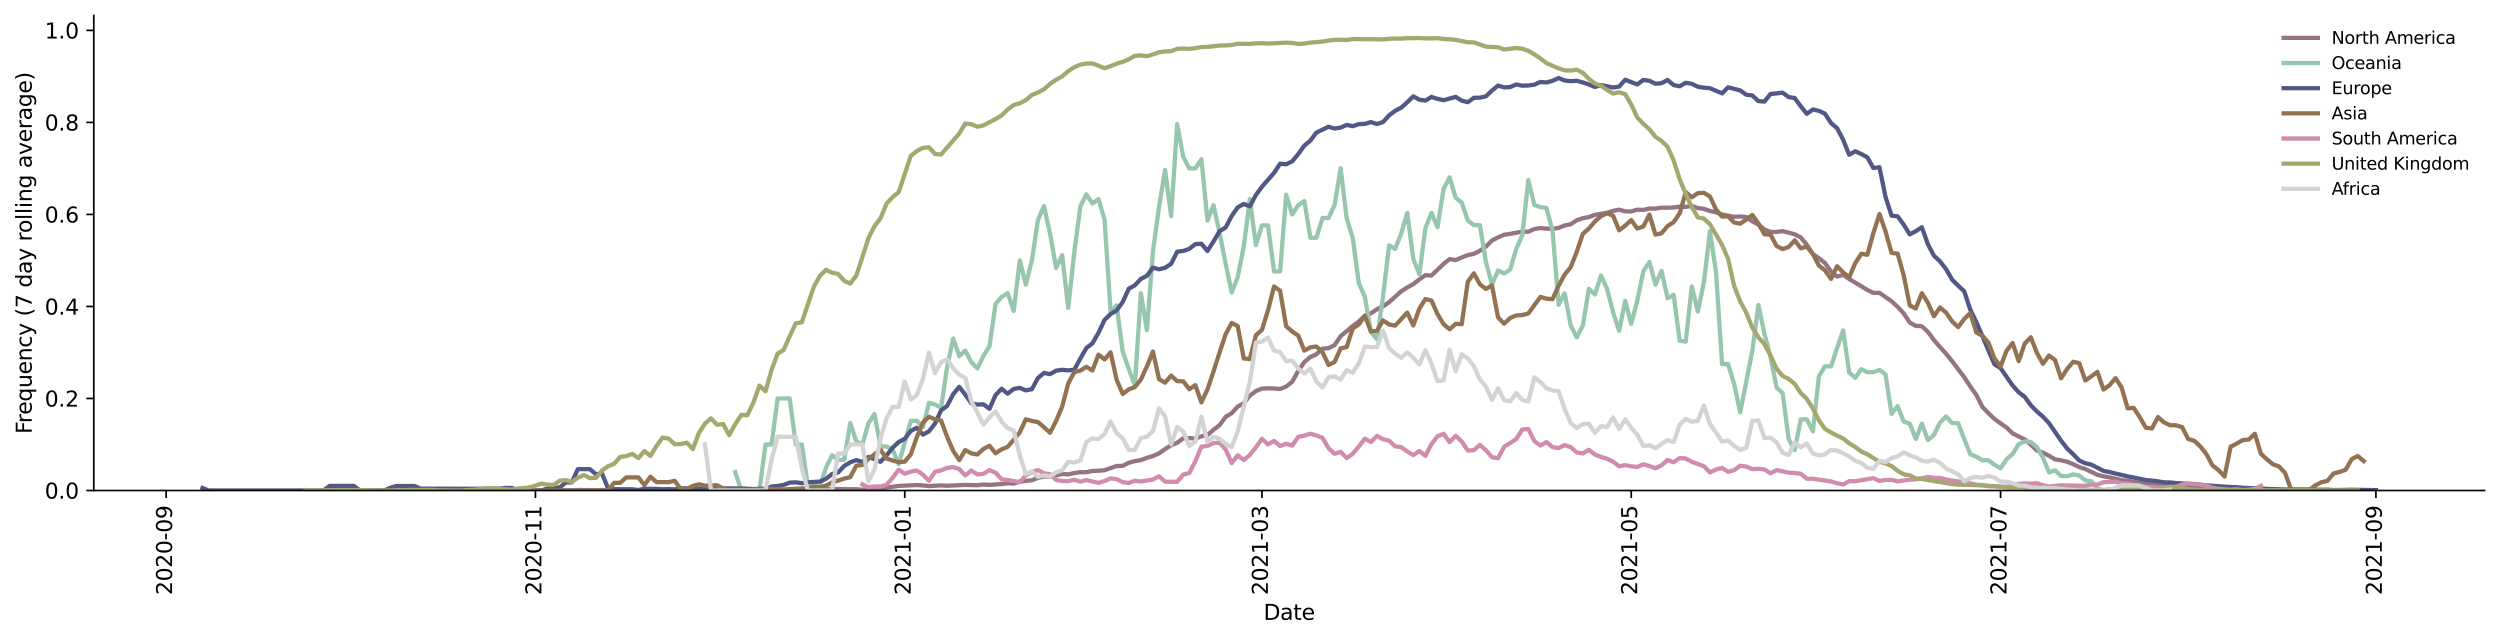 <?xml version="1.0" encoding="utf-8" standalone="no"?>
<!DOCTYPE svg PUBLIC "-//W3C//DTD SVG 1.1//EN"
  "http://www.w3.org/Graphics/SVG/1.1/DTD/svg11.dtd">
<svg height="298.621pt" version="1.1" viewBox="0 0 1166.981 298.621" width="1166.981pt" xmlns="http://www.w3.org/2000/svg" xmlns:xlink="http://www.w3.org/1999/xlink">
 <defs>
  <style type="text/css">*{stroke-linecap:butt;stroke-linejoin:round;}</style>
 </defs>
 <g id="figure_1">
  <g id="patch_1">
   <path d="M 0 298.621 
L 1166.981 298.621 
L 1166.981 0 
L 0 0 
z
" style="fill:#ffffff;"/>
  </g>
  <g id="axes_1">
   <g id="patch_2">
    <path d="M 43.781 228.96 
L 1159.781 228.96 
L 1159.781 7.2 
L 43.781 7.2 
z
" style="fill:#ffffff;"/>
   </g>
   <g id="matplotlib.axis_1">
    <g id="xtick_1">
     <g id="line2d_1">
      <defs>
       <path d="M 0 0 
L 0 3.5 
" id="m746b8a2d07" style="stroke:#000000;stroke-width:0.8;"/>
      </defs>
      <g>
       <use style="stroke:#000000;stroke-width:0.8;" x="77.552" xlink:href="#m746b8a2d07" y="228.96"/>
      </g>
     </g>
     <g id="text_1">
      <!-- 2020-09 -->
      <g transform="translate(80.312 277.743)rotate(-90)scale(0.1 -0.1)">
       <defs>
        <path d="M 1228 531 
L 3431 531 
L 3431 0 
L 469 0 
L 469 531 
Q 828 903 1448 1529 
Q 2069 2156 2228 2338 
Q 2531 2678 2651 2914 
Q 2772 3150 2772 3378 
Q 2772 3750 2511 3984 
Q 2250 4219 1831 4219 
Q 1534 4219 1204 4116 
Q 875 4013 500 3803 
L 500 4441 
Q 881 4594 1212 4672 
Q 1544 4750 1819 4750 
Q 2544 4750 2975 4387 
Q 3406 4025 3406 3419 
Q 3406 3131 3298 2873 
Q 3191 2616 2906 2266 
Q 2828 2175 2409 1742 
Q 1991 1309 1228 531 
z
" id="DejaVuSans-32" transform="scale(0.016)"/>
        <path d="M 2034 4250 
Q 1547 4250 1301 3770 
Q 1056 3291 1056 2328 
Q 1056 1369 1301 889 
Q 1547 409 2034 409 
Q 2525 409 2770 889 
Q 3016 1369 3016 2328 
Q 3016 3291 2770 3770 
Q 2525 4250 2034 4250 
z
M 2034 4750 
Q 2819 4750 3233 4129 
Q 3647 3509 3647 2328 
Q 3647 1150 3233 529 
Q 2819 -91 2034 -91 
Q 1250 -91 836 529 
Q 422 1150 422 2328 
Q 422 3509 836 4129 
Q 1250 4750 2034 4750 
z
" id="DejaVuSans-30" transform="scale(0.016)"/>
        <path d="M 313 2009 
L 1997 2009 
L 1997 1497 
L 313 1497 
L 313 2009 
z
" id="DejaVuSans-2d" transform="scale(0.016)"/>
        <path d="M 703 97 
L 703 672 
Q 941 559 1184 500 
Q 1428 441 1663 441 
Q 2288 441 2617 861 
Q 2947 1281 2994 2138 
Q 2813 1869 2534 1725 
Q 2256 1581 1919 1581 
Q 1219 1581 811 2004 
Q 403 2428 403 3163 
Q 403 3881 828 4315 
Q 1253 4750 1959 4750 
Q 2769 4750 3195 4129 
Q 3622 3509 3622 2328 
Q 3622 1225 3098 567 
Q 2575 -91 1691 -91 
Q 1453 -91 1209 -44 
Q 966 3 703 97 
z
M 1959 2075 
Q 2384 2075 2632 2365 
Q 2881 2656 2881 3163 
Q 2881 3666 2632 3958 
Q 2384 4250 1959 4250 
Q 1534 4250 1286 3958 
Q 1038 3666 1038 3163 
Q 1038 2656 1286 2365 
Q 1534 2075 1959 2075 
z
" id="DejaVuSans-39" transform="scale(0.016)"/>
       </defs>
       <use xlink:href="#DejaVuSans-32"/>
       <use x="63.623" xlink:href="#DejaVuSans-30"/>
       <use x="127.246" xlink:href="#DejaVuSans-32"/>
       <use x="190.869" xlink:href="#DejaVuSans-30"/>
       <use x="254.492" xlink:href="#DejaVuSans-2d"/>
       <use x="290.576" xlink:href="#DejaVuSans-30"/>
       <use x="354.199" xlink:href="#DejaVuSans-39"/>
      </g>
     </g>
    </g>
    <g id="xtick_2">
     <g id="line2d_2">
      <g>
       <use style="stroke:#000000;stroke-width:0.8;" x="249.94" xlink:href="#m746b8a2d07" y="228.96"/>
      </g>
     </g>
     <g id="text_2">
      <!-- 2020-11 -->
      <g transform="translate(252.7 277.743)rotate(-90)scale(0.1 -0.1)">
       <defs>
        <path d="M 794 531 
L 1825 531 
L 1825 4091 
L 703 3866 
L 703 4441 
L 1819 4666 
L 2450 4666 
L 2450 531 
L 3481 531 
L 3481 0 
L 794 0 
L 794 531 
z
" id="DejaVuSans-31" transform="scale(0.016)"/>
       </defs>
       <use xlink:href="#DejaVuSans-32"/>
       <use x="63.623" xlink:href="#DejaVuSans-30"/>
       <use x="127.246" xlink:href="#DejaVuSans-32"/>
       <use x="190.869" xlink:href="#DejaVuSans-30"/>
       <use x="254.492" xlink:href="#DejaVuSans-2d"/>
       <use x="290.576" xlink:href="#DejaVuSans-31"/>
       <use x="354.199" xlink:href="#DejaVuSans-31"/>
      </g>
     </g>
    </g>
    <g id="xtick_3">
     <g id="line2d_3">
      <g>
       <use style="stroke:#000000;stroke-width:0.8;" x="422.328" xlink:href="#m746b8a2d07" y="228.96"/>
      </g>
     </g>
     <g id="text_3">
      <!-- 2021-01 -->
      <g transform="translate(425.088 277.743)rotate(-90)scale(0.1 -0.1)">
       <use xlink:href="#DejaVuSans-32"/>
       <use x="63.623" xlink:href="#DejaVuSans-30"/>
       <use x="127.246" xlink:href="#DejaVuSans-32"/>
       <use x="190.869" xlink:href="#DejaVuSans-31"/>
       <use x="254.492" xlink:href="#DejaVuSans-2d"/>
       <use x="290.576" xlink:href="#DejaVuSans-30"/>
       <use x="354.199" xlink:href="#DejaVuSans-31"/>
      </g>
     </g>
    </g>
    <g id="xtick_4">
     <g id="line2d_4">
      <g>
       <use style="stroke:#000000;stroke-width:0.8;" x="589.064" xlink:href="#m746b8a2d07" y="228.96"/>
      </g>
     </g>
     <g id="text_4">
      <!-- 2021-03 -->
      <g transform="translate(591.823 277.743)rotate(-90)scale(0.1 -0.1)">
       <defs>
        <path d="M 2597 2516 
Q 3050 2419 3304 2112 
Q 3559 1806 3559 1356 
Q 3559 666 3084 287 
Q 2609 -91 1734 -91 
Q 1441 -91 1130 -33 
Q 819 25 488 141 
L 488 750 
Q 750 597 1062 519 
Q 1375 441 1716 441 
Q 2309 441 2620 675 
Q 2931 909 2931 1356 
Q 2931 1769 2642 2001 
Q 2353 2234 1838 2234 
L 1294 2234 
L 1294 2753 
L 1863 2753 
Q 2328 2753 2575 2939 
Q 2822 3125 2822 3475 
Q 2822 3834 2567 4026 
Q 2313 4219 1838 4219 
Q 1578 4219 1281 4162 
Q 984 4106 628 3988 
L 628 4550 
Q 988 4650 1302 4700 
Q 1616 4750 1894 4750 
Q 2613 4750 3031 4423 
Q 3450 4097 3450 3541 
Q 3450 3153 3228 2886 
Q 3006 2619 2597 2516 
z
" id="DejaVuSans-33" transform="scale(0.016)"/>
       </defs>
       <use xlink:href="#DejaVuSans-32"/>
       <use x="63.623" xlink:href="#DejaVuSans-30"/>
       <use x="127.246" xlink:href="#DejaVuSans-32"/>
       <use x="190.869" xlink:href="#DejaVuSans-31"/>
       <use x="254.492" xlink:href="#DejaVuSans-2d"/>
       <use x="290.576" xlink:href="#DejaVuSans-30"/>
       <use x="354.199" xlink:href="#DejaVuSans-33"/>
      </g>
     </g>
    </g>
    <g id="xtick_5">
     <g id="line2d_5">
      <g>
       <use style="stroke:#000000;stroke-width:0.8;" x="761.452" xlink:href="#m746b8a2d07" y="228.96"/>
      </g>
     </g>
     <g id="text_5">
      <!-- 2021-05 -->
      <g transform="translate(764.211 277.743)rotate(-90)scale(0.1 -0.1)">
       <defs>
        <path d="M 691 4666 
L 3169 4666 
L 3169 4134 
L 1269 4134 
L 1269 2991 
Q 1406 3038 1543 3061 
Q 1681 3084 1819 3084 
Q 2600 3084 3056 2656 
Q 3513 2228 3513 1497 
Q 3513 744 3044 326 
Q 2575 -91 1722 -91 
Q 1428 -91 1123 -41 
Q 819 9 494 109 
L 494 744 
Q 775 591 1075 516 
Q 1375 441 1709 441 
Q 2250 441 2565 725 
Q 2881 1009 2881 1497 
Q 2881 1984 2565 2268 
Q 2250 2553 1709 2553 
Q 1456 2553 1204 2497 
Q 953 2441 691 2322 
L 691 4666 
z
" id="DejaVuSans-35" transform="scale(0.016)"/>
       </defs>
       <use xlink:href="#DejaVuSans-32"/>
       <use x="63.623" xlink:href="#DejaVuSans-30"/>
       <use x="127.246" xlink:href="#DejaVuSans-32"/>
       <use x="190.869" xlink:href="#DejaVuSans-31"/>
       <use x="254.492" xlink:href="#DejaVuSans-2d"/>
       <use x="290.576" xlink:href="#DejaVuSans-30"/>
       <use x="354.199" xlink:href="#DejaVuSans-35"/>
      </g>
     </g>
    </g>
    <g id="xtick_6">
     <g id="line2d_6">
      <g>
       <use style="stroke:#000000;stroke-width:0.8;" x="933.84" xlink:href="#m746b8a2d07" y="228.96"/>
      </g>
     </g>
     <g id="text_6">
      <!-- 2021-07 -->
      <g transform="translate(936.599 277.743)rotate(-90)scale(0.1 -0.1)">
       <defs>
        <path d="M 525 4666 
L 3525 4666 
L 3525 4397 
L 1831 0 
L 1172 0 
L 2766 4134 
L 525 4134 
L 525 4666 
z
" id="DejaVuSans-37" transform="scale(0.016)"/>
       </defs>
       <use xlink:href="#DejaVuSans-32"/>
       <use x="63.623" xlink:href="#DejaVuSans-30"/>
       <use x="127.246" xlink:href="#DejaVuSans-32"/>
       <use x="190.869" xlink:href="#DejaVuSans-31"/>
       <use x="254.492" xlink:href="#DejaVuSans-2d"/>
       <use x="290.576" xlink:href="#DejaVuSans-30"/>
       <use x="354.199" xlink:href="#DejaVuSans-37"/>
      </g>
     </g>
    </g>
    <g id="xtick_7">
     <g id="line2d_7">
      <g>
       <use style="stroke:#000000;stroke-width:0.8;" x="1109.054" xlink:href="#m746b8a2d07" y="228.96"/>
      </g>
     </g>
     <g id="text_7">
      <!-- 2021-09 -->
      <g transform="translate(1111.813 277.743)rotate(-90)scale(0.1 -0.1)">
       <use xlink:href="#DejaVuSans-32"/>
       <use x="63.623" xlink:href="#DejaVuSans-30"/>
       <use x="127.246" xlink:href="#DejaVuSans-32"/>
       <use x="190.869" xlink:href="#DejaVuSans-31"/>
       <use x="254.492" xlink:href="#DejaVuSans-2d"/>
       <use x="290.576" xlink:href="#DejaVuSans-30"/>
       <use x="354.199" xlink:href="#DejaVuSans-39"/>
      </g>
     </g>
    </g>
    <g id="text_8">
     <!-- Date -->
     <g transform="translate(589.83 289.341)scale(0.1 -0.1)">
      <defs>
       <path d="M 1259 4147 
L 1259 519 
L 2022 519 
Q 2988 519 3436 956 
Q 3884 1394 3884 2338 
Q 3884 3275 3436 3711 
Q 2988 4147 2022 4147 
L 1259 4147 
z
M 628 4666 
L 1925 4666 
Q 3281 4666 3915 4102 
Q 4550 3538 4550 2338 
Q 4550 1131 3912 565 
Q 3275 0 1925 0 
L 628 0 
L 628 4666 
z
" id="DejaVuSans-44" transform="scale(0.016)"/>
       <path d="M 2194 1759 
Q 1497 1759 1228 1600 
Q 959 1441 959 1056 
Q 959 750 1161 570 
Q 1363 391 1709 391 
Q 2188 391 2477 730 
Q 2766 1069 2766 1631 
L 2766 1759 
L 2194 1759 
z
M 3341 1997 
L 3341 0 
L 2766 0 
L 2766 531 
Q 2569 213 2275 61 
Q 1981 -91 1556 -91 
Q 1019 -91 701 211 
Q 384 513 384 1019 
Q 384 1609 779 1909 
Q 1175 2209 1959 2209 
L 2766 2209 
L 2766 2266 
Q 2766 2663 2505 2880 
Q 2244 3097 1772 3097 
Q 1472 3097 1187 3025 
Q 903 2953 641 2809 
L 641 3341 
Q 956 3463 1253 3523 
Q 1550 3584 1831 3584 
Q 2591 3584 2966 3190 
Q 3341 2797 3341 1997 
z
" id="DejaVuSans-61" transform="scale(0.016)"/>
       <path d="M 1172 4494 
L 1172 3500 
L 2356 3500 
L 2356 3053 
L 1172 3053 
L 1172 1153 
Q 1172 725 1289 603 
Q 1406 481 1766 481 
L 2356 481 
L 2356 0 
L 1766 0 
Q 1100 0 847 248 
Q 594 497 594 1153 
L 594 3053 
L 172 3053 
L 172 3500 
L 594 3500 
L 594 4494 
L 1172 4494 
z
" id="DejaVuSans-74" transform="scale(0.016)"/>
       <path d="M 3597 1894 
L 3597 1613 
L 953 1613 
Q 991 1019 1311 708 
Q 1631 397 2203 397 
Q 2534 397 2845 478 
Q 3156 559 3463 722 
L 3463 178 
Q 3153 47 2828 -22 
Q 2503 -91 2169 -91 
Q 1331 -91 842 396 
Q 353 884 353 1716 
Q 353 2575 817 3079 
Q 1281 3584 2069 3584 
Q 2775 3584 3186 3129 
Q 3597 2675 3597 1894 
z
M 3022 2063 
Q 3016 2534 2758 2815 
Q 2500 3097 2075 3097 
Q 1594 3097 1305 2825 
Q 1016 2553 972 2059 
L 3022 2063 
z
" id="DejaVuSans-65" transform="scale(0.016)"/>
      </defs>
      <use xlink:href="#DejaVuSans-44"/>
      <use x="77.002" xlink:href="#DejaVuSans-61"/>
      <use x="138.281" xlink:href="#DejaVuSans-74"/>
      <use x="177.49" xlink:href="#DejaVuSans-65"/>
     </g>
    </g>
   </g>
   <g id="matplotlib.axis_2">
    <g id="ytick_1">
     <g id="line2d_8">
      <defs>
       <path d="M 0 0 
L -3.5 0 
" id="m951ebc8b94" style="stroke:#000000;stroke-width:0.8;"/>
      </defs>
      <g>
       <use style="stroke:#000000;stroke-width:0.8;" x="43.781" xlink:href="#m951ebc8b94" y="228.96"/>
      </g>
     </g>
     <g id="text_9">
      <!-- 0.0 -->
      <g transform="translate(20.878 232.759)scale(0.1 -0.1)">
       <defs>
        <path d="M 684 794 
L 1344 794 
L 1344 0 
L 684 0 
L 684 794 
z
" id="DejaVuSans-2e" transform="scale(0.016)"/>
       </defs>
       <use xlink:href="#DejaVuSans-30"/>
       <use x="63.623" xlink:href="#DejaVuSans-2e"/>
       <use x="95.41" xlink:href="#DejaVuSans-30"/>
      </g>
     </g>
    </g>
    <g id="ytick_2">
     <g id="line2d_9">
      <g>
       <use style="stroke:#000000;stroke-width:0.8;" x="43.781" xlink:href="#m951ebc8b94" y="186.004"/>
      </g>
     </g>
     <g id="text_10">
      <!-- 0.2 -->
      <g transform="translate(20.878 189.803)scale(0.1 -0.1)">
       <use xlink:href="#DejaVuSans-30"/>
       <use x="63.623" xlink:href="#DejaVuSans-2e"/>
       <use x="95.41" xlink:href="#DejaVuSans-32"/>
      </g>
     </g>
    </g>
    <g id="ytick_3">
     <g id="line2d_10">
      <g>
       <use style="stroke:#000000;stroke-width:0.8;" x="43.781" xlink:href="#m951ebc8b94" y="143.048"/>
      </g>
     </g>
     <g id="text_11">
      <!-- 0.4 -->
      <g transform="translate(20.878 146.847)scale(0.1 -0.1)">
       <defs>
        <path d="M 2419 4116 
L 825 1625 
L 2419 1625 
L 2419 4116 
z
M 2253 4666 
L 3047 4666 
L 3047 1625 
L 3713 1625 
L 3713 1100 
L 3047 1100 
L 3047 0 
L 2419 0 
L 2419 1100 
L 313 1100 
L 313 1709 
L 2253 4666 
z
" id="DejaVuSans-34" transform="scale(0.016)"/>
       </defs>
       <use xlink:href="#DejaVuSans-30"/>
       <use x="63.623" xlink:href="#DejaVuSans-2e"/>
       <use x="95.41" xlink:href="#DejaVuSans-34"/>
      </g>
     </g>
    </g>
    <g id="ytick_4">
     <g id="line2d_11">
      <g>
       <use style="stroke:#000000;stroke-width:0.8;" x="43.781" xlink:href="#m951ebc8b94" y="100.092"/>
      </g>
     </g>
     <g id="text_12">
      <!-- 0.6 -->
      <g transform="translate(20.878 103.891)scale(0.1 -0.1)">
       <defs>
        <path d="M 2113 2584 
Q 1688 2584 1439 2293 
Q 1191 2003 1191 1497 
Q 1191 994 1439 701 
Q 1688 409 2113 409 
Q 2538 409 2786 701 
Q 3034 994 3034 1497 
Q 3034 2003 2786 2293 
Q 2538 2584 2113 2584 
z
M 3366 4563 
L 3366 3988 
Q 3128 4100 2886 4159 
Q 2644 4219 2406 4219 
Q 1781 4219 1451 3797 
Q 1122 3375 1075 2522 
Q 1259 2794 1537 2939 
Q 1816 3084 2150 3084 
Q 2853 3084 3261 2657 
Q 3669 2231 3669 1497 
Q 3669 778 3244 343 
Q 2819 -91 2113 -91 
Q 1303 -91 875 529 
Q 447 1150 447 2328 
Q 447 3434 972 4092 
Q 1497 4750 2381 4750 
Q 2619 4750 2861 4703 
Q 3103 4656 3366 4563 
z
" id="DejaVuSans-36" transform="scale(0.016)"/>
       </defs>
       <use xlink:href="#DejaVuSans-30"/>
       <use x="63.623" xlink:href="#DejaVuSans-2e"/>
       <use x="95.41" xlink:href="#DejaVuSans-36"/>
      </g>
     </g>
    </g>
    <g id="ytick_5">
     <g id="line2d_12">
      <g>
       <use style="stroke:#000000;stroke-width:0.8;" x="43.781" xlink:href="#m951ebc8b94" y="57.136"/>
      </g>
     </g>
     <g id="text_13">
      <!-- 0.8 -->
      <g transform="translate(20.878 60.935)scale(0.1 -0.1)">
       <defs>
        <path d="M 2034 2216 
Q 1584 2216 1326 1975 
Q 1069 1734 1069 1313 
Q 1069 891 1326 650 
Q 1584 409 2034 409 
Q 2484 409 2743 651 
Q 3003 894 3003 1313 
Q 3003 1734 2745 1975 
Q 2488 2216 2034 2216 
z
M 1403 2484 
Q 997 2584 770 2862 
Q 544 3141 544 3541 
Q 544 4100 942 4425 
Q 1341 4750 2034 4750 
Q 2731 4750 3128 4425 
Q 3525 4100 3525 3541 
Q 3525 3141 3298 2862 
Q 3072 2584 2669 2484 
Q 3125 2378 3379 2068 
Q 3634 1759 3634 1313 
Q 3634 634 3220 271 
Q 2806 -91 2034 -91 
Q 1263 -91 848 271 
Q 434 634 434 1313 
Q 434 1759 690 2068 
Q 947 2378 1403 2484 
z
M 1172 3481 
Q 1172 3119 1398 2916 
Q 1625 2713 2034 2713 
Q 2441 2713 2670 2916 
Q 2900 3119 2900 3481 
Q 2900 3844 2670 4047 
Q 2441 4250 2034 4250 
Q 1625 4250 1398 4047 
Q 1172 3844 1172 3481 
z
" id="DejaVuSans-38" transform="scale(0.016)"/>
       </defs>
       <use xlink:href="#DejaVuSans-30"/>
       <use x="63.623" xlink:href="#DejaVuSans-2e"/>
       <use x="95.41" xlink:href="#DejaVuSans-38"/>
      </g>
     </g>
    </g>
    <g id="ytick_6">
     <g id="line2d_13">
      <g>
       <use style="stroke:#000000;stroke-width:0.8;" x="43.781" xlink:href="#m951ebc8b94" y="14.18"/>
      </g>
     </g>
     <g id="text_14">
      <!-- 1.0 -->
      <g transform="translate(20.878 17.979)scale(0.1 -0.1)">
       <use xlink:href="#DejaVuSans-31"/>
       <use x="63.623" xlink:href="#DejaVuSans-2e"/>
       <use x="95.41" xlink:href="#DejaVuSans-30"/>
      </g>
     </g>
    </g>
    <g id="text_15">
     <!-- Frequency (7 day rolling average) -->
     <g transform="translate(14.798 202.529)rotate(-90)scale(0.1 -0.1)">
      <defs>
       <path d="M 628 4666 
L 3309 4666 
L 3309 4134 
L 1259 4134 
L 1259 2759 
L 3109 2759 
L 3109 2228 
L 1259 2228 
L 1259 0 
L 628 0 
L 628 4666 
z
" id="DejaVuSans-46" transform="scale(0.016)"/>
       <path d="M 2631 2963 
Q 2534 3019 2420 3045 
Q 2306 3072 2169 3072 
Q 1681 3072 1420 2755 
Q 1159 2438 1159 1844 
L 1159 0 
L 581 0 
L 581 3500 
L 1159 3500 
L 1159 2956 
Q 1341 3275 1631 3429 
Q 1922 3584 2338 3584 
Q 2397 3584 2469 3576 
Q 2541 3569 2628 3553 
L 2631 2963 
z
" id="DejaVuSans-72" transform="scale(0.016)"/>
       <path d="M 947 1747 
Q 947 1113 1208 752 
Q 1469 391 1925 391 
Q 2381 391 2643 752 
Q 2906 1113 2906 1747 
Q 2906 2381 2643 2742 
Q 2381 3103 1925 3103 
Q 1469 3103 1208 2742 
Q 947 2381 947 1747 
z
M 2906 525 
Q 2725 213 2448 61 
Q 2172 -91 1784 -91 
Q 1150 -91 751 415 
Q 353 922 353 1747 
Q 353 2572 751 3078 
Q 1150 3584 1784 3584 
Q 2172 3584 2448 3432 
Q 2725 3281 2906 2969 
L 2906 3500 
L 3481 3500 
L 3481 -1331 
L 2906 -1331 
L 2906 525 
z
" id="DejaVuSans-71" transform="scale(0.016)"/>
       <path d="M 544 1381 
L 544 3500 
L 1119 3500 
L 1119 1403 
Q 1119 906 1312 657 
Q 1506 409 1894 409 
Q 2359 409 2629 706 
Q 2900 1003 2900 1516 
L 2900 3500 
L 3475 3500 
L 3475 0 
L 2900 0 
L 2900 538 
Q 2691 219 2414 64 
Q 2138 -91 1772 -91 
Q 1169 -91 856 284 
Q 544 659 544 1381 
z
M 1991 3584 
L 1991 3584 
z
" id="DejaVuSans-75" transform="scale(0.016)"/>
       <path d="M 3513 2113 
L 3513 0 
L 2938 0 
L 2938 2094 
Q 2938 2591 2744 2837 
Q 2550 3084 2163 3084 
Q 1697 3084 1428 2787 
Q 1159 2491 1159 1978 
L 1159 0 
L 581 0 
L 581 3500 
L 1159 3500 
L 1159 2956 
Q 1366 3272 1645 3428 
Q 1925 3584 2291 3584 
Q 2894 3584 3203 3211 
Q 3513 2838 3513 2113 
z
" id="DejaVuSans-6e" transform="scale(0.016)"/>
       <path d="M 3122 3366 
L 3122 2828 
Q 2878 2963 2633 3030 
Q 2388 3097 2138 3097 
Q 1578 3097 1268 2742 
Q 959 2388 959 1747 
Q 959 1106 1268 751 
Q 1578 397 2138 397 
Q 2388 397 2633 464 
Q 2878 531 3122 666 
L 3122 134 
Q 2881 22 2623 -34 
Q 2366 -91 2075 -91 
Q 1284 -91 818 406 
Q 353 903 353 1747 
Q 353 2603 823 3093 
Q 1294 3584 2113 3584 
Q 2378 3584 2631 3529 
Q 2884 3475 3122 3366 
z
" id="DejaVuSans-63" transform="scale(0.016)"/>
       <path d="M 2059 -325 
Q 1816 -950 1584 -1140 
Q 1353 -1331 966 -1331 
L 506 -1331 
L 506 -850 
L 844 -850 
Q 1081 -850 1212 -737 
Q 1344 -625 1503 -206 
L 1606 56 
L 191 3500 
L 800 3500 
L 1894 763 
L 2988 3500 
L 3597 3500 
L 2059 -325 
z
" id="DejaVuSans-79" transform="scale(0.016)"/>
       <path id="DejaVuSans-20" transform="scale(0.016)"/>
       <path d="M 1984 4856 
Q 1566 4138 1362 3434 
Q 1159 2731 1159 2009 
Q 1159 1288 1364 580 
Q 1569 -128 1984 -844 
L 1484 -844 
Q 1016 -109 783 600 
Q 550 1309 550 2009 
Q 550 2706 781 3412 
Q 1013 4119 1484 4856 
L 1984 4856 
z
" id="DejaVuSans-28" transform="scale(0.016)"/>
       <path d="M 2906 2969 
L 2906 4863 
L 3481 4863 
L 3481 0 
L 2906 0 
L 2906 525 
Q 2725 213 2448 61 
Q 2172 -91 1784 -91 
Q 1150 -91 751 415 
Q 353 922 353 1747 
Q 353 2572 751 3078 
Q 1150 3584 1784 3584 
Q 2172 3584 2448 3432 
Q 2725 3281 2906 2969 
z
M 947 1747 
Q 947 1113 1208 752 
Q 1469 391 1925 391 
Q 2381 391 2643 752 
Q 2906 1113 2906 1747 
Q 2906 2381 2643 2742 
Q 2381 3103 1925 3103 
Q 1469 3103 1208 2742 
Q 947 2381 947 1747 
z
" id="DejaVuSans-64" transform="scale(0.016)"/>
       <path d="M 1959 3097 
Q 1497 3097 1228 2736 
Q 959 2375 959 1747 
Q 959 1119 1226 758 
Q 1494 397 1959 397 
Q 2419 397 2687 759 
Q 2956 1122 2956 1747 
Q 2956 2369 2687 2733 
Q 2419 3097 1959 3097 
z
M 1959 3584 
Q 2709 3584 3137 3096 
Q 3566 2609 3566 1747 
Q 3566 888 3137 398 
Q 2709 -91 1959 -91 
Q 1206 -91 779 398 
Q 353 888 353 1747 
Q 353 2609 779 3096 
Q 1206 3584 1959 3584 
z
" id="DejaVuSans-6f" transform="scale(0.016)"/>
       <path d="M 603 4863 
L 1178 4863 
L 1178 0 
L 603 0 
L 603 4863 
z
" id="DejaVuSans-6c" transform="scale(0.016)"/>
       <path d="M 603 3500 
L 1178 3500 
L 1178 0 
L 603 0 
L 603 3500 
z
M 603 4863 
L 1178 4863 
L 1178 4134 
L 603 4134 
L 603 4863 
z
" id="DejaVuSans-69" transform="scale(0.016)"/>
       <path d="M 2906 1791 
Q 2906 2416 2648 2759 
Q 2391 3103 1925 3103 
Q 1463 3103 1205 2759 
Q 947 2416 947 1791 
Q 947 1169 1205 825 
Q 1463 481 1925 481 
Q 2391 481 2648 825 
Q 2906 1169 2906 1791 
z
M 3481 434 
Q 3481 -459 3084 -895 
Q 2688 -1331 1869 -1331 
Q 1566 -1331 1297 -1286 
Q 1028 -1241 775 -1147 
L 775 -588 
Q 1028 -725 1275 -790 
Q 1522 -856 1778 -856 
Q 2344 -856 2625 -561 
Q 2906 -266 2906 331 
L 2906 616 
Q 2728 306 2450 153 
Q 2172 0 1784 0 
Q 1141 0 747 490 
Q 353 981 353 1791 
Q 353 2603 747 3093 
Q 1141 3584 1784 3584 
Q 2172 3584 2450 3431 
Q 2728 3278 2906 2969 
L 2906 3500 
L 3481 3500 
L 3481 434 
z
" id="DejaVuSans-67" transform="scale(0.016)"/>
       <path d="M 191 3500 
L 800 3500 
L 1894 563 
L 2988 3500 
L 3597 3500 
L 2284 0 
L 1503 0 
L 191 3500 
z
" id="DejaVuSans-76" transform="scale(0.016)"/>
       <path d="M 513 4856 
L 1013 4856 
Q 1481 4119 1714 3412 
Q 1947 2706 1947 2009 
Q 1947 1309 1714 600 
Q 1481 -109 1013 -844 
L 513 -844 
Q 928 -128 1133 580 
Q 1338 1288 1338 2009 
Q 1338 2731 1133 3434 
Q 928 4138 513 4856 
z
" id="DejaVuSans-29" transform="scale(0.016)"/>
      </defs>
      <use xlink:href="#DejaVuSans-46"/>
      <use x="50.27" xlink:href="#DejaVuSans-72"/>
      <use x="89.133" xlink:href="#DejaVuSans-65"/>
      <use x="150.656" xlink:href="#DejaVuSans-71"/>
      <use x="214.133" xlink:href="#DejaVuSans-75"/>
      <use x="277.512" xlink:href="#DejaVuSans-65"/>
      <use x="339.035" xlink:href="#DejaVuSans-6e"/>
      <use x="402.414" xlink:href="#DejaVuSans-63"/>
      <use x="457.395" xlink:href="#DejaVuSans-79"/>
      <use x="516.574" xlink:href="#DejaVuSans-20"/>
      <use x="548.361" xlink:href="#DejaVuSans-28"/>
      <use x="587.375" xlink:href="#DejaVuSans-37"/>
      <use x="650.998" xlink:href="#DejaVuSans-20"/>
      <use x="682.785" xlink:href="#DejaVuSans-64"/>
      <use x="746.262" xlink:href="#DejaVuSans-61"/>
      <use x="807.541" xlink:href="#DejaVuSans-79"/>
      <use x="866.721" xlink:href="#DejaVuSans-20"/>
      <use x="898.508" xlink:href="#DejaVuSans-72"/>
      <use x="937.371" xlink:href="#DejaVuSans-6f"/>
      <use x="998.553" xlink:href="#DejaVuSans-6c"/>
      <use x="1026.336" xlink:href="#DejaVuSans-6c"/>
      <use x="1054.119" xlink:href="#DejaVuSans-69"/>
      <use x="1081.902" xlink:href="#DejaVuSans-6e"/>
      <use x="1145.281" xlink:href="#DejaVuSans-67"/>
      <use x="1208.758" xlink:href="#DejaVuSans-20"/>
      <use x="1240.545" xlink:href="#DejaVuSans-61"/>
      <use x="1301.824" xlink:href="#DejaVuSans-76"/>
      <use x="1361.004" xlink:href="#DejaVuSans-65"/>
      <use x="1422.527" xlink:href="#DejaVuSans-72"/>
      <use x="1463.641" xlink:href="#DejaVuSans-61"/>
      <use x="1524.92" xlink:href="#DejaVuSans-67"/>
      <use x="1588.396" xlink:href="#DejaVuSans-65"/>
      <use x="1649.92" xlink:href="#DejaVuSans-29"/>
     </g>
    </g>
   </g>
   <g id="line2d_14">
    <path clip-path="url(#p40cba7819e)" d="M 156.681 227.859 
L 159.507 228.96 
L 266.896 228.896 
L 269.723 228.732 
L 297.983 228.96 
L 317.765 228.696 
L 323.417 228.804 
L 331.895 228.96 
L 343.199 228.927 
L 365.808 228.931 
L 371.46 228.736 
L 391.242 228.24 
L 394.068 228.367 
L 399.72 228.354 
L 402.546 228.586 
L 405.372 228.207 
L 413.85 227.631 
L 419.502 226.814 
L 427.98 226.419 
L 430.806 226.582 
L 433.632 226.911 
L 439.284 226.587 
L 442.11 226.74 
L 450.589 226.351 
L 456.241 226.498 
L 459.067 226.169 
L 461.893 226.328 
L 467.545 225.958 
L 470.371 225.564 
L 473.197 225.737 
L 476.023 224.804 
L 481.675 224.18 
L 484.501 223.068 
L 487.327 222.413 
L 490.153 222.421 
L 492.979 221.942 
L 495.805 221.214 
L 498.631 221.447 
L 501.457 220.818 
L 504.283 220.406 
L 507.109 220.418 
L 509.935 219.836 
L 512.761 219.735 
L 515.587 219.505 
L 521.239 217.534 
L 524.065 217.461 
L 526.891 216.014 
L 529.717 215.254 
L 532.543 214.768 
L 535.37 213.702 
L 538.196 212.861 
L 541.022 211.617 
L 543.848 209.65 
L 546.674 207.819 
L 549.5 206.695 
L 552.326 204.585 
L 555.152 204.502 
L 557.978 204.721 
L 560.804 203.681 
L 563.63 203.097 
L 566.456 200.613 
L 569.282 198.46 
L 572.108 194.612 
L 574.934 192.861 
L 577.76 189.784 
L 580.586 188.232 
L 583.412 184.679 
L 586.238 182.528 
L 589.064 181.402 
L 591.89 181.265 
L 594.716 181.319 
L 597.542 181.582 
L 600.368 180.45 
L 603.194 178.18 
L 606.02 173.101 
L 608.846 169.045 
L 611.672 166.634 
L 614.498 165.365 
L 617.324 162.758 
L 620.15 162.534 
L 622.976 161.092 
L 625.803 156.887 
L 628.629 154.596 
L 631.455 152.13 
L 634.281 150.061 
L 637.107 147.405 
L 639.933 146.269 
L 642.759 144.359 
L 645.585 143.033 
L 648.411 141.058 
L 654.063 135.984 
L 656.889 134.192 
L 659.715 132.637 
L 662.541 130.429 
L 665.367 128.44 
L 668.193 128.611 
L 673.845 123.194 
L 676.671 120.929 
L 679.497 121.415 
L 682.323 120.175 
L 685.149 119.072 
L 687.975 118.474 
L 690.801 117.042 
L 693.627 115.077 
L 696.453 112.252 
L 699.279 110.816 
L 702.105 109.582 
L 704.931 109.176 
L 710.583 108.118 
L 713.41 108.162 
L 716.236 106.9 
L 719.062 106.469 
L 721.888 106.718 
L 724.714 106.852 
L 727.54 106.389 
L 730.366 105.228 
L 733.192 104.678 
L 736.018 102.803 
L 738.844 101.846 
L 741.67 101.321 
L 744.496 100.318 
L 750.148 99.319 
L 752.974 98.417 
L 755.8 97.868 
L 758.626 98.643 
L 761.452 98.702 
L 764.278 97.885 
L 767.104 97.983 
L 769.93 97.354 
L 772.756 97.359 
L 775.582 96.939 
L 778.408 96.958 
L 781.234 96.864 
L 784.06 96.468 
L 786.886 96.587 
L 789.712 96.113 
L 792.538 97.122 
L 795.364 97.51 
L 798.19 98.489 
L 801.016 99.108 
L 803.843 100.115 
L 809.495 101.223 
L 812.321 101.049 
L 815.147 101.324 
L 817.973 103.352 
L 820.799 104.789 
L 823.625 107.093 
L 826.451 108.263 
L 829.277 108.25 
L 832.103 107.911 
L 834.929 108.569 
L 837.755 109.393 
L 840.581 110.804 
L 843.407 114.278 
L 846.233 118.591 
L 849.059 120.536 
L 851.885 122.769 
L 854.711 126.729 
L 857.537 129.107 
L 860.363 128.32 
L 863.189 130.219 
L 871.667 135.344 
L 874.493 136.714 
L 877.319 136.712 
L 882.971 140.626 
L 885.797 143.239 
L 888.623 146.267 
L 891.45 150.526 
L 894.276 152.104 
L 897.102 152.285 
L 899.928 154.898 
L 902.754 158.756 
L 905.58 162.03 
L 908.406 165.126 
L 911.232 168.594 
L 916.884 176.102 
L 919.71 180.366 
L 922.536 184.364 
L 925.362 189.952 
L 928.188 192.866 
L 931.014 195.574 
L 933.84 197.65 
L 936.666 199.575 
L 939.492 202.317 
L 945.144 205.134 
L 947.97 207.552 
L 950.796 210.28 
L 953.622 211.282 
L 956.448 212.725 
L 959.274 214.437 
L 962.1 214.859 
L 964.926 215.535 
L 967.752 216.685 
L 970.578 218.041 
L 973.404 218.929 
L 979.057 221.642 
L 981.883 222.335 
L 984.709 222.829 
L 990.361 224.12 
L 996.013 224.867 
L 1001.665 225.927 
L 1007.317 226.19 
L 1012.969 226.417 
L 1015.795 226.428 
L 1024.273 227.16 
L 1029.925 227.551 
L 1049.707 228.319 
L 1058.185 228.442 
L 1066.663 228.565 
L 1083.62 228.742 
L 1089.272 228.738 
L 1094.924 228.796 
L 1094.924 228.796 
" style="fill:none;stroke:#947383;stroke-linecap:square;stroke-width:2;"/>
   </g>
   <g id="line2d_15">
    <path clip-path="url(#p40cba7819e)" d="M 343.199 220.369 
L 346.025 228.96 
L 354.503 228.96 
L 357.329 207.482 
L 360.156 207.482 
L 362.982 186.004 
L 368.634 186.004 
L 371.46 207.482 
L 374.286 207.482 
L 377.112 226.812 
L 382.764 226.812 
L 385.59 218.221 
L 388.416 212.494 
L 391.242 214.641 
L 394.068 214.641 
L 396.894 197.459 
L 399.72 206.05 
L 402.546 207.482 
L 405.372 197.569 
L 408.198 193.274 
L 411.024 208.41 
L 413.85 208.41 
L 416.676 209.842 
L 419.502 216.687 
L 425.154 196.436 
L 427.98 196.436 
L 430.806 199.3 
L 433.632 188.05 
L 436.458 188.803 
L 439.284 190.337 
L 442.11 171.246 
L 444.936 158.029 
L 447.763 166.211 
L 450.589 163.667 
L 453.415 169.037 
L 456.241 172.02 
L 459.067 166.145 
L 461.893 161.543 
L 464.719 141.855 
L 467.545 138.633 
L 470.371 136.843 
L 473.197 145.196 
L 476.023 121.57 
L 478.849 132.82 
L 481.675 121.586 
L 484.501 102.665 
L 487.327 96.221 
L 490.153 109.108 
L 492.979 125.063 
L 495.805 119.115 
L 498.631 143.662 
L 501.457 117.888 
L 504.283 96.41 
L 507.109 90.683 
L 509.935 94.978 
L 512.761 92.933 
L 515.587 102.479 
L 518.413 145.435 
L 521.239 142.571 
L 524.065 164.049 
L 526.891 172.231 
L 529.717 179.867 
L 532.543 136.912 
L 535.37 154.094 
L 538.196 117.275 
L 541.022 96.564 
L 543.848 79.381 
L 546.674 100.859 
L 549.5 57.903 
L 552.326 73.245 
L 555.152 78.614 
L 557.978 78.614 
L 560.804 74.319 
L 563.63 102.956 
L 566.456 95.797 
L 569.282 108.683 
L 572.108 123.002 
L 574.934 136.502 
L 577.76 129.343 
L 580.586 115.024 
L 583.412 92.933 
L 586.238 114.411 
L 589.064 105.206 
L 591.89 105.206 
L 594.716 126.684 
L 597.542 126.684 
L 600.368 90.887 
L 603.194 100.092 
L 606.02 95.797 
L 608.846 93.844 
L 611.672 110.962 
L 614.498 110.962 
L 617.324 101.757 
L 620.15 101.757 
L 622.976 95.655 
L 625.803 78.537 
L 628.629 101.968 
L 631.455 111.173 
L 634.281 132.173 
L 637.107 138.576 
L 639.933 154.94 
L 642.759 158.357 
L 645.585 138.413 
L 648.411 114.548 
L 651.237 116.201 
L 654.063 109.041 
L 656.889 99.376 
L 659.715 120.854 
L 662.541 128.013 
L 665.367 106.536 
L 668.193 99.376 
L 671.019 106.058 
L 673.845 88.16 
L 676.671 82.79 
L 679.497 92.336 
L 682.323 94.539 
L 685.149 102.892 
L 687.975 105.094 
L 690.801 105.094 
L 693.627 122.396 
L 696.453 132.722 
L 699.279 126.279 
L 702.105 127.656 
L 704.931 125.866 
L 707.757 116.201 
L 710.583 109.808 
L 713.41 84.035 
L 716.236 95.669 
L 719.062 96.691 
L 721.888 97.082 
L 724.714 107.867 
L 727.54 142.232 
L 730.366 136.932 
L 733.192 151.912 
L 736.018 157.469 
L 738.844 152.002 
L 741.67 134.82 
L 744.496 137.436 
L 747.322 128.592 
L 750.148 134.75 
L 752.974 145.796 
L 755.8 154.387 
L 758.626 140.426 
L 761.452 151.165 
L 764.278 140.287 
L 767.104 126.597 
L 769.93 122.302 
L 772.756 132.846 
L 775.582 126.402 
L 778.408 139.233 
L 781.234 137.581 
L 784.06 159.059 
L 786.886 159.493 
L 789.712 133.719 
L 792.538 145.435 
L 795.364 131.767 
L 798.19 107.902 
L 801.016 126.994 
L 803.843 169.95 
L 806.669 169.95 
L 809.495 179.322 
L 812.321 192.447 
L 817.973 163.81 
L 820.799 142.332 
L 823.625 155.833 
L 826.451 166.572 
L 829.277 180.89 
L 832.103 183.494 
L 834.929 204.972 
L 837.755 210.085 
L 840.581 195.767 
L 843.407 195.767 
L 846.233 201.345 
L 849.059 175.572 
L 851.885 171.016 
L 854.711 171.016 
L 857.537 162.425 
L 860.363 154.243 
L 863.189 173.88 
L 866.015 176.39 
L 868.841 172.299 
L 871.667 173.731 
L 874.493 173.731 
L 877.319 172.708 
L 880.145 174.754 
L 882.971 193.163 
L 885.797 189.584 
L 888.623 196.743 
L 891.45 197.766 
L 894.276 204.925 
L 897.102 197.766 
L 899.928 205.436 
L 902.754 203.05 
L 905.58 197.254 
L 908.406 194.391 
L 911.232 197.459 
L 914.058 197.565 
L 916.884 204.963 
L 919.71 211.986 
L 922.536 213.197 
L 925.362 214.834 
L 928.188 214.834 
L 931.014 216.981 
L 933.84 218.586 
L 936.666 214.314 
L 939.492 211.905 
L 942.318 207.287 
L 945.144 206.024 
L 947.97 206.331 
L 950.796 208.677 
L 953.622 213.54 
L 956.448 220.532 
L 959.274 219.554 
L 962.1 222.167 
L 964.926 222.31 
L 967.752 221.443 
L 970.578 222.031 
L 973.404 224.272 
L 976.23 224.656 
L 979.057 228.092 
L 981.883 228.96 
L 984.709 228.436 
L 996.013 228.436 
L 998.839 228.657 
L 1001.665 228.657 
L 1004.491 228.344 
L 1010.143 228.344 
L 1012.969 228.646 
L 1027.099 228.723 
L 1029.925 228.506 
L 1032.751 228.743 
L 1041.229 228.743 
L 1044.055 228.96 
L 1052.533 228.96 
L 1055.359 228.71 
L 1055.359 228.71 
" style="fill:none;stroke:#96c6ad;stroke-linecap:square;stroke-width:2;"/>
   </g>
   <g id="line2d_16">
    <path clip-path="url(#p40cba7819e)" d="M 94.509 227.783 
L 97.335 228.96 
L 151.029 228.96 
L 153.855 226.812 
L 165.159 226.812 
L 167.985 228.96 
L 179.289 228.96 
L 182.116 227.733 
L 184.942 226.856 
L 193.42 226.856 
L 196.246 228.083 
L 207.55 228.118 
L 232.984 228.15 
L 235.81 227.769 
L 238.636 227.769 
L 241.462 228.58 
L 247.114 228.58 
L 249.94 228.96 
L 252.766 228.96 
L 255.592 228.005 
L 258.418 227.588 
L 261.244 227.588 
L 264.07 225.202 
L 266.896 225.202 
L 269.723 218.997 
L 275.375 219.001 
L 278.201 221.388 
L 281.027 221.098 
L 283.853 227.943 
L 286.679 228.356 
L 295.157 228.404 
L 297.983 228.717 
L 300.809 228.156 
L 306.461 228.198 
L 309.287 228.398 
L 312.113 228.328 
L 314.939 228.453 
L 317.765 227.942 
L 326.243 228.013 
L 329.069 228.142 
L 331.895 228.441 
L 334.721 228.304 
L 337.547 227.972 
L 346.025 227.998 
L 351.677 228.301 
L 354.503 228.171 
L 357.329 228.18 
L 360.156 227.111 
L 362.982 226.842 
L 365.808 226.35 
L 368.634 225.277 
L 371.46 225.155 
L 374.286 225.536 
L 377.112 225.139 
L 382.764 224.796 
L 385.59 223.479 
L 388.416 221.271 
L 391.242 220.53 
L 394.068 217.497 
L 396.894 215.8 
L 399.72 214.759 
L 402.546 215.628 
L 405.372 213.321 
L 408.198 214.304 
L 411.024 215.568 
L 413.85 212.541 
L 416.676 208.992 
L 419.502 206.328 
L 422.328 204.815 
L 425.154 201.145 
L 427.98 199.69 
L 430.806 202.867 
L 433.632 201.35 
L 436.458 197.703 
L 439.284 191.588 
L 442.11 189.47 
L 444.936 184.015 
L 447.763 180.579 
L 450.589 184.234 
L 453.415 188.262 
L 456.241 188.827 
L 459.067 188.744 
L 461.893 190.812 
L 464.719 184.413 
L 467.545 181.475 
L 470.371 183.765 
L 473.197 181.568 
L 476.023 181.042 
L 478.849 182.227 
L 481.675 181.656 
L 484.501 176.458 
L 487.327 174.089 
L 490.153 174.638 
L 492.979 173.024 
L 495.805 172.627 
L 498.631 172.896 
L 501.457 172.605 
L 504.283 167.395 
L 507.109 162.464 
L 509.935 160.266 
L 512.761 155.365 
L 515.587 149.357 
L 518.413 146.578 
L 521.239 144.897 
L 524.065 140.998 
L 526.891 134.784 
L 529.717 133.212 
L 532.543 130.203 
L 535.37 128.74 
L 538.196 124.934 
L 541.022 125.706 
L 543.848 125.01 
L 546.674 123.133 
L 549.5 117.486 
L 552.326 117.145 
L 555.152 116.175 
L 557.978 113.951 
L 560.804 113.764 
L 563.63 117.164 
L 566.456 112.697 
L 569.282 107.924 
L 572.108 106.212 
L 574.934 100.825 
L 577.76 96.779 
L 580.586 95.224 
L 583.412 96.327 
L 586.238 91.003 
L 589.064 87.145 
L 594.716 80.706 
L 597.542 76.401 
L 600.368 76.691 
L 603.194 75.318 
L 606.02 71.904 
L 608.846 67.973 
L 611.672 65.617 
L 614.498 61.871 
L 620.15 59.175 
L 622.976 60.002 
L 625.803 59.566 
L 628.629 58.294 
L 631.455 58.908 
L 634.281 57.923 
L 637.107 57.833 
L 639.933 56.983 
L 642.759 57.897 
L 645.585 56.972 
L 648.411 53.85 
L 651.237 51.734 
L 654.063 50.262 
L 656.889 47.742 
L 659.715 44.98 
L 662.541 46.546 
L 665.367 46.957 
L 668.193 45.245 
L 671.019 46.153 
L 673.845 46.781 
L 679.497 45.227 
L 682.323 46.989 
L 685.149 47.696 
L 687.975 45.67 
L 690.801 45.58 
L 693.627 44.95 
L 696.453 42.292 
L 699.279 39.941 
L 702.105 40.787 
L 704.931 40.648 
L 707.757 39.426 
L 710.583 39.993 
L 713.41 39.903 
L 716.236 39.519 
L 719.062 38.256 
L 721.888 38.502 
L 724.714 37.711 
L 727.54 36.417 
L 730.366 37.567 
L 733.192 37.882 
L 736.018 37.714 
L 738.844 38.465 
L 741.67 39.436 
L 744.496 40.599 
L 747.322 39.718 
L 752.974 40.848 
L 755.8 40.423 
L 758.626 37.229 
L 764.278 39.424 
L 767.104 37.299 
L 769.93 37.725 
L 772.756 39.089 
L 775.582 38.83 
L 778.408 37.357 
L 781.234 39.706 
L 784.06 40.289 
L 786.886 38.64 
L 789.712 39.112 
L 792.538 40.489 
L 795.364 40.909 
L 798.19 41.166 
L 803.843 43.585 
L 806.669 40.75 
L 812.321 42.21 
L 815.147 44.221 
L 817.973 44.562 
L 820.799 47.203 
L 823.625 47.407 
L 826.451 43.899 
L 832.103 43.266 
L 834.929 45.318 
L 837.755 45.764 
L 840.581 49.595 
L 843.407 53.133 
L 846.233 51.12 
L 849.059 51.735 
L 851.885 53.064 
L 854.711 57.436 
L 857.537 59.817 
L 860.363 65.231 
L 863.189 72.236 
L 866.015 70.604 
L 868.841 71.888 
L 871.667 73.444 
L 874.493 78.464 
L 877.319 78.046 
L 880.145 91.933 
L 882.971 100.64 
L 885.797 101.002 
L 888.623 104.853 
L 891.45 109.405 
L 894.276 107.922 
L 897.102 106.052 
L 899.928 114.026 
L 902.754 119.383 
L 905.58 121.99 
L 908.406 125.641 
L 911.232 130.545 
L 914.058 133.348 
L 916.884 135.99 
L 919.71 144.515 
L 922.536 150.37 
L 925.362 156.831 
L 928.188 163.626 
L 931.014 170.06 
L 933.84 171.821 
L 939.492 179.972 
L 942.318 183.128 
L 945.144 185.267 
L 947.97 189.166 
L 950.796 192.05 
L 953.622 194.51 
L 956.448 197.511 
L 962.1 205.724 
L 964.926 209.363 
L 967.752 212.029 
L 970.578 214.967 
L 973.404 216.235 
L 976.23 216.89 
L 981.883 219.782 
L 984.709 220.372 
L 993.187 222.371 
L 996.013 222.901 
L 1001.665 224.106 
L 1004.491 224.335 
L 1007.317 224.676 
L 1010.143 225.163 
L 1012.969 225.189 
L 1015.795 225.526 
L 1018.621 225.651 
L 1021.447 225.897 
L 1024.273 225.951 
L 1029.925 226.578 
L 1041.229 227.335 
L 1044.055 227.422 
L 1046.881 227.7 
L 1066.663 228.581 
L 1080.794 228.521 
L 1083.62 228.617 
L 1086.446 228.599 
L 1089.272 228.787 
L 1097.75 228.618 
L 1109.054 228.786 
L 1109.054 228.786 
" style="fill:none;stroke:#525886;stroke-linecap:square;stroke-width:2;"/>
   </g>
   <g id="line2d_17">
    <path clip-path="url(#p40cba7819e)" d="M 247.114 227.799 
L 249.94 228.96 
L 283.853 228.96 
L 286.679 225.38 
L 289.505 225.38 
L 292.331 222.854 
L 297.983 222.854 
L 300.809 226.433 
L 303.635 222.528 
L 306.461 225.055 
L 312.113 225.055 
L 314.939 224.432 
L 317.765 228.337 
L 320.591 228.337 
L 323.417 226.803 
L 326.243 226.05 
L 329.069 226.672 
L 331.895 226.672 
L 334.721 226.482 
L 337.547 228.016 
L 340.373 228.77 
L 343.199 228.57 
L 346.025 228.57 
L 348.851 228.76 
L 351.677 228.577 
L 354.503 228.231 
L 357.329 228.431 
L 360.156 228.278 
L 362.982 228.278 
L 365.808 228.461 
L 371.46 228.137 
L 377.112 227.859 
L 379.938 227.276 
L 382.764 227.492 
L 385.59 226.664 
L 388.416 225.237 
L 394.068 223.408 
L 396.894 222.753 
L 399.72 217.375 
L 402.546 217.045 
L 405.372 214.181 
L 411.024 209.947 
L 413.85 214.044 
L 416.676 214.969 
L 419.502 215.716 
L 422.328 215.497 
L 425.154 212.102 
L 427.98 204.012 
L 430.806 197.301 
L 433.632 194.531 
L 436.458 195.715 
L 439.284 196.296 
L 442.11 203.906 
L 444.936 210.447 
L 447.763 214.783 
L 450.589 210.061 
L 453.415 211.672 
L 456.241 212.133 
L 459.067 209.551 
L 461.893 208.075 
L 464.719 211.582 
L 467.545 209.735 
L 470.371 208.571 
L 473.197 205.321 
L 476.023 201.806 
L 478.849 195.729 
L 481.675 196.496 
L 484.501 197.029 
L 487.327 199.427 
L 490.153 202.008 
L 492.979 196.518 
L 495.805 189.764 
L 498.631 179.057 
L 501.457 173.701 
L 504.283 173.006 
L 507.109 171.212 
L 509.935 172.949 
L 512.761 165.542 
L 515.587 167.787 
L 518.413 164.47 
L 521.239 177.259 
L 524.065 183.916 
L 526.891 181.742 
L 529.717 180.701 
L 532.543 177.192 
L 535.37 171.064 
L 538.196 164.084 
L 541.022 176.986 
L 543.848 178.622 
L 546.674 175.308 
L 549.5 177.923 
L 552.326 177.972 
L 555.152 181.679 
L 557.978 179.806 
L 560.804 187.817 
L 563.63 181.785 
L 566.456 173.391 
L 569.282 164.522 
L 572.108 156.051 
L 574.934 150.733 
L 577.76 152.248 
L 580.586 167.332 
L 583.412 167.579 
L 586.238 156.511 
L 589.064 153.974 
L 591.89 144.872 
L 594.716 133.734 
L 597.542 135.721 
L 600.368 152.286 
L 603.194 154.742 
L 606.02 156.671 
L 608.846 163.677 
L 611.672 162.122 
L 614.498 161.762 
L 617.324 164.37 
L 620.15 170.349 
L 622.976 168.963 
L 625.803 162.635 
L 628.629 162.004 
L 631.455 153.259 
L 634.281 151.45 
L 637.107 147.437 
L 639.933 154.74 
L 642.759 154.437 
L 645.585 149.573 
L 648.411 151.453 
L 651.237 152.019 
L 656.889 145.938 
L 659.715 151.914 
L 662.541 144.103 
L 665.367 139.58 
L 668.193 140.287 
L 671.019 146.601 
L 673.845 151.351 
L 676.671 153.701 
L 679.497 151.187 
L 682.323 151.313 
L 685.149 131.548 
L 687.975 127.577 
L 690.801 132.702 
L 693.627 134.878 
L 696.453 133.242 
L 699.279 148.168 
L 702.105 151.062 
L 704.931 148.453 
L 707.757 147.243 
L 710.583 147.08 
L 713.41 146.324 
L 719.062 138.596 
L 721.888 139.436 
L 724.714 139.654 
L 727.54 133.374 
L 730.366 128.171 
L 733.192 124.706 
L 736.018 117.507 
L 738.844 109.167 
L 741.67 106.663 
L 744.496 103.394 
L 747.322 100.88 
L 750.148 99.599 
L 752.974 100.683 
L 755.8 107.51 
L 758.626 105.324 
L 761.452 102.742 
L 764.278 106.699 
L 767.104 105.733 
L 769.93 100.195 
L 772.756 109.501 
L 775.582 108.9 
L 778.408 105.537 
L 781.234 103.695 
L 784.06 99.609 
L 786.886 89.696 
L 789.712 92.075 
L 792.538 90.171 
L 795.364 90.01 
L 798.19 91.725 
L 801.016 97.784 
L 803.843 101.106 
L 806.669 101.018 
L 809.495 103.875 
L 812.321 104.416 
L 815.147 102.494 
L 817.973 100.344 
L 820.799 104.307 
L 823.625 109.363 
L 826.451 109.485 
L 829.277 114.816 
L 832.103 116.272 
L 834.929 115.293 
L 837.755 112.178 
L 840.581 115.879 
L 843.407 115.077 
L 846.233 118.575 
L 849.059 123.963 
L 851.885 126.207 
L 854.711 130.17 
L 857.537 124.27 
L 860.363 127.141 
L 863.189 129.481 
L 866.015 122.837 
L 868.841 118.456 
L 871.667 118.937 
L 874.493 108.731 
L 877.319 99.95 
L 880.145 108.005 
L 882.971 118.051 
L 885.797 118.396 
L 888.623 128.462 
L 891.45 142.539 
L 894.276 144.015 
L 897.102 136.899 
L 899.928 141.309 
L 902.754 147.599 
L 905.58 143.53 
L 908.406 145.934 
L 911.232 150.031 
L 914.058 152.691 
L 916.884 148.902 
L 919.71 146.089 
L 922.536 155.226 
L 925.362 156.696 
L 928.188 159.926 
L 931.014 167.366 
L 933.84 171.06 
L 936.666 163.669 
L 939.492 160.126 
L 942.318 168.57 
L 945.144 160.359 
L 947.97 157.433 
L 950.796 164.678 
L 953.622 169.813 
L 956.448 165.998 
L 959.274 168.064 
L 962.1 176.593 
L 964.926 172.215 
L 967.752 168.872 
L 970.578 169.505 
L 973.404 177.589 
L 976.23 175.687 
L 979.057 173.591 
L 981.883 181.85 
L 984.709 179.803 
L 987.535 176.529 
L 990.361 180.888 
L 993.187 190.62 
L 996.013 190.382 
L 998.839 194.788 
L 1001.665 199.675 
L 1004.491 199.991 
L 1007.317 194.682 
L 1010.143 197.171 
L 1012.969 198.502 
L 1015.795 198.53 
L 1018.621 199.393 
L 1021.447 204.91 
L 1024.273 205.768 
L 1027.099 208.397 
L 1029.925 211.988 
L 1032.751 217.24 
L 1035.577 219.439 
L 1038.403 222.433 
L 1041.229 208.527 
L 1044.055 207.052 
L 1046.881 205.437 
L 1049.707 205.177 
L 1052.533 202.508 
L 1055.359 211.807 
L 1058.185 214.446 
L 1061.011 216.729 
L 1063.837 217.746 
L 1066.663 220.789 
L 1069.49 228.609 
L 1075.142 228.69 
L 1077.968 228.679 
L 1080.794 226.533 
L 1083.62 225.099 
L 1086.446 224.465 
L 1089.272 221.021 
L 1092.098 220.321 
L 1094.924 219.258 
L 1097.75 214.334 
L 1100.576 212.852 
L 1103.402 215.233 
L 1103.402 215.233 
" style="fill:none;stroke:#937252;stroke-linecap:square;stroke-width:2;"/>
   </g>
   <g id="line2d_18">
    <path clip-path="url(#p40cba7819e)" d="M 402.546 226.104 
L 405.372 227.426 
L 408.198 227.092 
L 411.024 227.092 
L 413.85 226.339 
L 416.676 223.034 
L 419.502 219.244 
L 422.328 221.112 
L 425.154 220.178 
L 427.98 219.63 
L 430.806 221.534 
L 433.632 224.419 
L 436.458 220.194 
L 439.284 219.612 
L 442.11 218.387 
L 444.936 218.034 
L 447.763 218.939 
L 450.589 221.936 
L 453.415 219.634 
L 456.241 221.479 
L 459.067 221.187 
L 461.893 219.446 
L 464.719 220.673 
L 467.545 223.738 
L 470.371 224.089 
L 476.023 225.073 
L 478.849 221.96 
L 481.675 220.294 
L 484.501 219.431 
L 487.327 220.952 
L 490.153 221.375 
L 492.979 224.066 
L 495.805 224.534 
L 498.631 224.574 
L 501.457 223.969 
L 504.283 224.828 
L 507.109 224.088 
L 512.761 225.396 
L 515.587 224.557 
L 518.413 223.293 
L 521.239 223.666 
L 524.065 225.017 
L 526.891 225.465 
L 529.717 224.411 
L 532.543 224.741 
L 538.196 223.841 
L 541.022 222.321 
L 543.848 224.818 
L 549.5 224.894 
L 552.326 221.54 
L 555.152 220.8 
L 557.978 215.277 
L 560.804 208.54 
L 563.63 208.126 
L 566.456 206.831 
L 569.282 206.66 
L 572.108 209.813 
L 574.934 216.182 
L 577.76 212.55 
L 580.586 214.695 
L 583.412 212.353 
L 586.238 208.798 
L 589.064 204.797 
L 591.89 207.454 
L 594.716 205.793 
L 597.542 208.212 
L 600.368 207.113 
L 603.194 207.994 
L 606.02 203.935 
L 608.846 203.33 
L 611.672 202.457 
L 614.498 203.281 
L 617.324 204.352 
L 620.15 209.261 
L 622.976 211.793 
L 625.803 210.9 
L 628.629 213.834 
L 631.455 211.815 
L 634.281 208.407 
L 637.107 204.786 
L 639.933 206.327 
L 642.759 203.457 
L 645.585 205.041 
L 648.411 205.713 
L 651.237 208.337 
L 654.063 208.733 
L 656.889 210.732 
L 659.715 212.428 
L 662.541 210.499 
L 665.367 212.783 
L 668.193 207.294 
L 671.019 203.622 
L 673.845 202.49 
L 676.671 206.388 
L 679.497 203.448 
L 682.323 206.066 
L 685.149 210.313 
L 687.975 210.148 
L 690.801 207.644 
L 693.627 210.179 
L 696.453 213.409 
L 699.279 213.894 
L 702.105 208.531 
L 704.931 206.804 
L 707.757 204.911 
L 710.583 200.514 
L 713.41 200.246 
L 716.236 205.917 
L 719.062 207.972 
L 721.888 206.366 
L 724.714 208.697 
L 727.54 209.165 
L 730.366 207.735 
L 733.192 208.734 
L 736.018 211.164 
L 738.844 211.67 
L 741.67 209.96 
L 744.496 212.198 
L 747.322 213.275 
L 750.148 214.158 
L 752.974 215.504 
L 755.8 217.656 
L 758.626 217.117 
L 761.452 217.686 
L 764.278 217.959 
L 767.104 216.727 
L 769.93 217.544 
L 772.756 218.616 
L 775.582 217.184 
L 778.408 214.708 
L 781.234 215.773 
L 784.06 213.812 
L 786.886 214.033 
L 789.712 215.57 
L 795.364 217.619 
L 798.19 220.506 
L 801.016 219.19 
L 803.843 218.434 
L 806.669 220.24 
L 809.495 219.469 
L 812.321 217.386 
L 815.147 217.799 
L 817.973 219.008 
L 820.799 218.805 
L 823.625 219.158 
L 826.451 220.937 
L 829.277 219.433 
L 834.929 220.635 
L 837.755 220.81 
L 840.581 221.141 
L 843.407 223.474 
L 846.233 223.471 
L 851.885 224.316 
L 854.711 224.736 
L 857.537 225.599 
L 860.363 226.13 
L 863.189 224.619 
L 866.015 224.634 
L 874.493 223.186 
L 877.319 224.528 
L 880.145 224.049 
L 882.971 224.009 
L 885.797 224.694 
L 891.45 223.899 
L 894.276 223.715 
L 897.102 223.295 
L 899.928 222.624 
L 902.754 223.055 
L 905.58 223.116 
L 908.406 223.824 
L 919.71 225.633 
L 922.536 226.225 
L 925.362 226.448 
L 928.188 226.987 
L 931.014 226.89 
L 933.84 227.157 
L 936.666 227.24 
L 942.318 225.916 
L 945.144 225.645 
L 947.97 225.798 
L 950.796 225.58 
L 953.622 226.486 
L 956.448 227.121 
L 962.1 226.55 
L 973.404 226.766 
L 976.23 226.213 
L 979.057 226.216 
L 981.883 225.075 
L 987.535 224.837 
L 990.361 225.684 
L 993.187 225.756 
L 996.013 226.571 
L 998.839 226.886 
L 1001.665 227.333 
L 1004.491 227.38 
L 1007.317 227.652 
L 1010.143 227.672 
L 1012.969 227.337 
L 1015.795 227.21 
L 1018.621 226.159 
L 1021.447 225.648 
L 1024.273 226.041 
L 1027.099 226.216 
L 1029.925 226.734 
L 1032.751 227.691 
L 1035.577 228.202 
L 1041.229 228.615 
L 1044.055 228.421 
L 1046.881 228.766 
L 1049.707 228.623 
L 1052.533 228.212 
L 1055.359 226.804 
L 1055.359 226.804 
" style="fill:none;stroke:#d18cad;stroke-linecap:square;stroke-width:2;"/>
   </g>
   <g id="line2d_19">
    <path clip-path="url(#p40cba7819e)" d="M 142.551 228.744 
L 148.203 228.882 
L 159.507 228.796 
L 170.811 228.767 
L 173.637 228.931 
L 182.116 228.911 
L 187.768 228.911 
L 190.594 228.717 
L 201.898 228.69 
L 204.724 228.884 
L 216.028 228.96 
L 218.854 228.694 
L 221.68 228.547 
L 227.332 227.999 
L 230.158 227.888 
L 238.636 228.566 
L 241.462 228.053 
L 247.114 227.589 
L 252.766 225.781 
L 255.592 226.203 
L 258.418 226.37 
L 261.244 224.385 
L 264.07 224.132 
L 266.896 224.996 
L 269.723 223.02 
L 272.549 221.727 
L 275.375 223.186 
L 278.201 223.072 
L 281.027 219.626 
L 283.853 217.672 
L 286.679 216.471 
L 289.505 213.295 
L 292.331 212.91 
L 295.157 211.876 
L 297.983 213.833 
L 300.809 210.544 
L 303.635 212.825 
L 306.461 208.191 
L 309.287 204.27 
L 312.113 204.716 
L 314.939 207.39 
L 317.765 207.285 
L 320.591 206.635 
L 323.417 209.593 
L 326.243 202.108 
L 329.069 197.749 
L 331.895 195.286 
L 334.721 198.267 
L 337.547 197.924 
L 340.373 203.142 
L 343.199 197.97 
L 346.025 193.696 
L 348.851 193.811 
L 351.677 187.925 
L 354.503 180.008 
L 357.329 182.657 
L 360.156 172.69 
L 362.982 165.067 
L 365.808 163.381 
L 368.634 156.901 
L 371.46 150.937 
L 374.286 150.437 
L 379.938 133.735 
L 382.764 128.714 
L 385.59 125.974 
L 388.416 127.293 
L 391.242 127.88 
L 394.068 131.132 
L 396.894 132.351 
L 399.72 128.622 
L 402.546 120.078 
L 405.372 111.146 
L 408.198 105.608 
L 411.024 101.898 
L 413.85 95.09 
L 416.676 91.95 
L 419.502 89.704 
L 425.154 72.723 
L 427.98 70.503 
L 430.806 69.004 
L 433.632 68.747 
L 436.458 71.884 
L 439.284 72.156 
L 447.763 62.323 
L 450.589 57.643 
L 453.415 57.971 
L 456.241 59.175 
L 459.067 58.497 
L 464.719 55.585 
L 467.545 53.872 
L 470.371 51.06 
L 473.197 49.012 
L 476.023 48.199 
L 478.849 46.75 
L 481.675 44.342 
L 484.501 43.158 
L 487.327 41.657 
L 490.153 39.182 
L 492.979 37.2 
L 495.805 35.659 
L 498.631 33.198 
L 501.457 31.404 
L 504.283 30.167 
L 507.109 29.652 
L 509.935 29.653 
L 512.761 30.668 
L 515.587 31.836 
L 518.413 30.857 
L 521.239 29.739 
L 524.065 28.883 
L 526.891 27.677 
L 529.717 26.059 
L 532.543 25.852 
L 535.37 26.229 
L 538.196 25.402 
L 541.022 24.377 
L 543.848 24.029 
L 546.674 23.856 
L 549.5 22.811 
L 552.326 22.682 
L 555.152 22.791 
L 557.978 22.464 
L 560.804 21.956 
L 563.63 21.905 
L 569.282 21.262 
L 572.108 21.196 
L 574.934 21.017 
L 577.76 20.431 
L 583.412 20.486 
L 586.238 20.248 
L 589.064 20.144 
L 591.89 20.329 
L 600.368 19.912 
L 603.194 20.019 
L 606.02 20.519 
L 608.846 20.331 
L 611.672 19.893 
L 617.324 19.415 
L 620.15 18.931 
L 622.976 18.616 
L 625.803 18.582 
L 628.629 18.662 
L 631.455 18.248 
L 634.281 18.214 
L 637.107 18.316 
L 639.933 18.284 
L 642.759 18.388 
L 645.585 18.36 
L 648.411 18.113 
L 651.237 17.982 
L 654.063 18.004 
L 656.889 17.844 
L 662.541 17.76 
L 665.367 17.921 
L 671.019 17.858 
L 673.845 18.198 
L 676.671 18.332 
L 679.497 18.605 
L 685.149 19.724 
L 687.975 19.761 
L 693.627 21.788 
L 699.279 22.048 
L 702.105 23.113 
L 707.757 22.394 
L 710.583 22.754 
L 713.41 23.745 
L 716.236 25.408 
L 719.062 27.281 
L 721.888 29.456 
L 727.54 31.936 
L 730.366 32.792 
L 733.192 32.953 
L 736.018 32.526 
L 738.844 33.98 
L 741.67 36.796 
L 744.496 38.953 
L 747.322 40.043 
L 750.148 41.984 
L 752.974 43.688 
L 755.8 43.056 
L 758.626 43.943 
L 761.452 48.787 
L 764.278 54.874 
L 767.104 57.8 
L 769.93 60.374 
L 772.756 63.887 
L 775.582 65.756 
L 778.408 68.538 
L 781.234 74.877 
L 784.06 83.662 
L 786.886 90.564 
L 789.712 96.645 
L 792.538 101.515 
L 795.364 102.034 
L 798.19 104.635 
L 803.843 114.34 
L 806.669 120.879 
L 809.495 133.482 
L 812.321 140.73 
L 815.147 145.955 
L 817.973 152.928 
L 820.799 157.456 
L 823.625 160.651 
L 826.451 165.931 
L 829.277 172.057 
L 832.103 175.461 
L 834.929 176.87 
L 837.755 179.174 
L 840.581 183.48 
L 843.407 186.205 
L 846.233 190.642 
L 849.059 196.201 
L 851.885 200.218 
L 854.711 201.878 
L 857.537 203.343 
L 860.363 204.667 
L 863.189 206.957 
L 866.015 208.665 
L 868.841 210.772 
L 871.667 212.047 
L 877.319 215.55 
L 880.145 216.331 
L 882.971 217.573 
L 885.797 219.725 
L 888.623 221.416 
L 891.45 221.824 
L 894.276 223.359 
L 897.102 223.574 
L 911.232 225.992 
L 914.058 226.239 
L 919.71 226.37 
L 925.362 226.556 
L 936.666 227.441 
L 939.492 227.564 
L 942.318 227.445 
L 947.97 227.685 
L 953.622 227.722 
L 956.448 227.912 
L 959.274 227.967 
L 964.926 228.307 
L 979.057 228.736 
L 987.535 228.649 
L 993.187 228.562 
L 1001.665 228.524 
L 1004.491 228.636 
L 1007.317 228.373 
L 1010.143 227.94 
L 1012.969 227.875 
L 1018.621 227.953 
L 1021.447 228.205 
L 1024.273 228.73 
L 1032.751 228.819 
L 1100.576 228.928 
L 1100.576 228.928 
" style="fill:none;stroke:#a4a86f;stroke-linecap:square;stroke-width:2;"/>
   </g>
   <g id="line2d_20">
    <path clip-path="url(#p40cba7819e)" d="M 329.069 207.482 
L 331.895 228.96 
L 357.329 228.96 
L 360.156 214.641 
L 362.982 203.902 
L 371.46 203.902 
L 374.286 218.221 
L 377.112 228.96 
L 388.416 228.96 
L 391.242 211.778 
L 394.068 211.778 
L 396.894 207.482 
L 402.546 207.482 
L 405.372 224.664 
L 408.198 219.295 
L 411.024 204.499 
L 413.85 195.294 
L 416.676 189.925 
L 419.502 189.925 
L 422.328 178.112 
L 425.154 186.464 
L 427.98 184.365 
L 430.806 176.848 
L 433.632 164.575 
L 436.458 174.144 
L 439.284 169.031 
L 442.11 167.786 
L 444.936 171.886 
L 447.763 174.894 
L 450.589 176.37 
L 453.415 187.36 
L 456.241 192.575 
L 459.067 198.262 
L 461.893 194.781 
L 464.719 192.031 
L 467.545 196.894 
L 470.371 199.884 
L 473.197 200.957 
L 476.023 212.557 
L 478.849 221.444 
L 481.675 220.036 
L 484.501 222.59 
L 487.327 221.932 
L 490.153 222.286 
L 492.979 220.526 
L 495.805 219.567 
L 498.631 215.6 
L 501.457 215.844 
L 504.283 214.982 
L 507.109 206.329 
L 509.935 204.669 
L 512.761 204.981 
L 515.587 202.582 
L 518.413 196.734 
L 521.239 202.191 
L 524.065 204.566 
L 526.891 210.011 
L 529.717 210.019 
L 532.543 204.469 
L 535.37 203.857 
L 538.196 201.214 
L 541.022 190.64 
L 543.848 194.398 
L 546.674 207.448 
L 549.5 199.307 
L 552.326 201.476 
L 555.152 208.18 
L 557.978 206.141 
L 560.804 194.532 
L 563.63 206.332 
L 566.456 203.937 
L 569.282 204.792 
L 572.108 207.164 
L 574.934 208.751 
L 577.76 201.322 
L 583.412 178.268 
L 586.238 159.917 
L 589.064 159.451 
L 591.89 157.583 
L 594.716 163.662 
L 597.542 164.378 
L 600.368 168.6 
L 603.194 168.35 
L 606.02 172.039 
L 608.846 174.319 
L 611.672 172.096 
L 614.498 178.094 
L 617.324 180.92 
L 620.15 176.046 
L 622.976 175.698 
L 625.803 177.205 
L 628.629 172.745 
L 631.455 173.959 
L 634.281 169.516 
L 637.107 161.773 
L 639.933 162.085 
L 642.759 161.992 
L 645.585 154.373 
L 648.411 162.491 
L 651.237 165.143 
L 654.063 166.993 
L 656.889 164.508 
L 659.715 167.034 
L 662.541 170.098 
L 665.367 163.505 
L 668.193 169.738 
L 671.019 177.937 
L 673.845 177.548 
L 676.671 163.278 
L 679.497 173.309 
L 682.323 165.377 
L 685.149 167.282 
L 687.975 170.873 
L 690.801 177.098 
L 693.627 180.458 
L 696.453 186.679 
L 699.279 181.249 
L 702.105 186.772 
L 704.931 187.342 
L 707.757 183.502 
L 710.583 186.695 
L 713.41 187.41 
L 716.236 176.16 
L 719.062 178.271 
L 721.888 181.257 
L 724.714 182.264 
L 727.54 182.557 
L 730.366 190.928 
L 733.192 197.42 
L 736.018 199.832 
L 738.844 198.008 
L 741.67 197.822 
L 744.496 202.052 
L 747.322 198.924 
L 750.148 199.316 
L 752.974 194.85 
L 755.8 200.269 
L 758.626 195.723 
L 761.452 199.69 
L 764.278 203.011 
L 767.104 208.215 
L 769.93 207.772 
L 772.756 209.264 
L 775.582 207.26 
L 778.408 205.474 
L 781.234 206.314 
L 784.06 198.251 
L 786.886 195.488 
L 789.712 196.878 
L 792.538 196.408 
L 795.364 189.351 
L 798.19 197.895 
L 801.016 201.852 
L 803.843 206.147 
L 806.669 205.615 
L 809.495 208.172 
L 812.321 210.06 
L 815.147 209.014 
L 817.973 196.485 
L 820.799 196.259 
L 823.625 204.441 
L 826.451 204.288 
L 829.277 206.424 
L 832.103 211.331 
L 834.929 212.385 
L 837.755 206.602 
L 840.581 208.75 
L 843.407 207.083 
L 846.233 211.66 
L 849.059 212.642 
L 851.885 212.107 
L 854.711 209.975 
L 857.537 210.331 
L 860.363 211.585 
L 863.189 213.105 
L 866.015 215.087 
L 868.841 216.155 
L 871.667 218.325 
L 874.493 218.793 
L 877.319 215.166 
L 880.145 215.682 
L 882.971 213.793 
L 885.797 213.054 
L 888.623 211.14 
L 891.45 212.511 
L 894.276 213.482 
L 897.102 215.141 
L 899.928 215.416 
L 902.754 214.6 
L 905.58 216.062 
L 908.406 218.692 
L 911.232 219.986 
L 914.058 221.437 
L 916.884 224.687 
L 919.71 223.116 
L 922.536 222.652 
L 925.362 223.065 
L 928.188 222.126 
L 931.014 222.928 
L 933.84 224.806 
L 936.666 224.892 
L 939.492 225.552 
L 942.318 226.684 
L 945.144 226.684 
L 947.97 227.526 
L 950.796 227.879 
L 953.622 227.62 
L 956.448 227.828 
L 959.274 227.828 
L 962.1 228.213 
L 970.578 228.96 
L 981.883 228.96 
L 984.709 228.768 
L 987.535 227.745 
L 990.361 226.552 
L 996.013 226.552 
L 998.839 226.744 
L 1001.665 227.767 
L 1004.491 228.96 
L 1010.143 228.96 
L 1012.969 228.562 
L 1012.969 228.562 
" style="fill:none;stroke:#d3d3d3;stroke-linecap:square;stroke-width:2;"/>
   </g>
   <g id="patch_3">
    <path d="M 43.781 228.96 
L 43.781 7.2 
" style="fill:none;stroke:#000000;stroke-linecap:square;stroke-linejoin:miter;stroke-width:0.8;"/>
   </g>
   <g id="patch_4">
    <path d="M 43.781 228.96 
L 1159.781 228.96 
" style="fill:none;stroke:#000000;stroke-linecap:square;stroke-linejoin:miter;stroke-width:0.8;"/>
   </g>
   <g id="legend_1">
    <g id="line2d_21">
     <path d="M 1065.97 17.679 
L 1081.97 17.679 
" style="fill:none;stroke:#947383;stroke-linecap:square;stroke-width:2;"/>
    </g>
    <g id="line2d_22"/>
    <g id="text_16">
     <!-- North America -->
     <g transform="translate(1088.37 20.479)scale(0.08 -0.08)">
      <defs>
       <path d="M 628 4666 
L 1478 4666 
L 3547 763 
L 3547 4666 
L 4159 4666 
L 4159 0 
L 3309 0 
L 1241 3903 
L 1241 0 
L 628 0 
L 628 4666 
z
" id="DejaVuSans-4e" transform="scale(0.016)"/>
       <path d="M 3513 2113 
L 3513 0 
L 2938 0 
L 2938 2094 
Q 2938 2591 2744 2837 
Q 2550 3084 2163 3084 
Q 1697 3084 1428 2787 
Q 1159 2491 1159 1978 
L 1159 0 
L 581 0 
L 581 4863 
L 1159 4863 
L 1159 2956 
Q 1366 3272 1645 3428 
Q 1925 3584 2291 3584 
Q 2894 3584 3203 3211 
Q 3513 2838 3513 2113 
z
" id="DejaVuSans-68" transform="scale(0.016)"/>
       <path d="M 2188 4044 
L 1331 1722 
L 3047 1722 
L 2188 4044 
z
M 1831 4666 
L 2547 4666 
L 4325 0 
L 3669 0 
L 3244 1197 
L 1141 1197 
L 716 0 
L 50 0 
L 1831 4666 
z
" id="DejaVuSans-41" transform="scale(0.016)"/>
       <path d="M 3328 2828 
Q 3544 3216 3844 3400 
Q 4144 3584 4550 3584 
Q 5097 3584 5394 3201 
Q 5691 2819 5691 2113 
L 5691 0 
L 5113 0 
L 5113 2094 
Q 5113 2597 4934 2840 
Q 4756 3084 4391 3084 
Q 3944 3084 3684 2787 
Q 3425 2491 3425 1978 
L 3425 0 
L 2847 0 
L 2847 2094 
Q 2847 2600 2669 2842 
Q 2491 3084 2119 3084 
Q 1678 3084 1418 2786 
Q 1159 2488 1159 1978 
L 1159 0 
L 581 0 
L 581 3500 
L 1159 3500 
L 1159 2956 
Q 1356 3278 1631 3431 
Q 1906 3584 2284 3584 
Q 2666 3584 2933 3390 
Q 3200 3197 3328 2828 
z
" id="DejaVuSans-6d" transform="scale(0.016)"/>
      </defs>
      <use xlink:href="#DejaVuSans-4e"/>
      <use x="74.805" xlink:href="#DejaVuSans-6f"/>
      <use x="135.986" xlink:href="#DejaVuSans-72"/>
      <use x="177.1" xlink:href="#DejaVuSans-74"/>
      <use x="216.309" xlink:href="#DejaVuSans-68"/>
      <use x="279.688" xlink:href="#DejaVuSans-20"/>
      <use x="311.475" xlink:href="#DejaVuSans-41"/>
      <use x="379.883" xlink:href="#DejaVuSans-6d"/>
      <use x="477.295" xlink:href="#DejaVuSans-65"/>
      <use x="538.818" xlink:href="#DejaVuSans-72"/>
      <use x="579.932" xlink:href="#DejaVuSans-69"/>
      <use x="607.715" xlink:href="#DejaVuSans-63"/>
      <use x="662.695" xlink:href="#DejaVuSans-61"/>
     </g>
    </g>
    <g id="line2d_23">
     <path d="M 1065.97 29.421 
L 1081.97 29.421 
" style="fill:none;stroke:#96c6ad;stroke-linecap:square;stroke-width:2;"/>
    </g>
    <g id="line2d_24"/>
    <g id="text_17">
     <!-- Oceania -->
     <g transform="translate(1088.37 32.221)scale(0.08 -0.08)">
      <defs>
       <path d="M 2522 4238 
Q 1834 4238 1429 3725 
Q 1025 3213 1025 2328 
Q 1025 1447 1429 934 
Q 1834 422 2522 422 
Q 3209 422 3611 934 
Q 4013 1447 4013 2328 
Q 4013 3213 3611 3725 
Q 3209 4238 2522 4238 
z
M 2522 4750 
Q 3503 4750 4090 4092 
Q 4678 3434 4678 2328 
Q 4678 1225 4090 567 
Q 3503 -91 2522 -91 
Q 1538 -91 948 565 
Q 359 1222 359 2328 
Q 359 3434 948 4092 
Q 1538 4750 2522 4750 
z
" id="DejaVuSans-4f" transform="scale(0.016)"/>
      </defs>
      <use xlink:href="#DejaVuSans-4f"/>
      <use x="78.711" xlink:href="#DejaVuSans-63"/>
      <use x="133.691" xlink:href="#DejaVuSans-65"/>
      <use x="195.215" xlink:href="#DejaVuSans-61"/>
      <use x="256.494" xlink:href="#DejaVuSans-6e"/>
      <use x="319.873" xlink:href="#DejaVuSans-69"/>
      <use x="347.656" xlink:href="#DejaVuSans-61"/>
     </g>
    </g>
    <g id="line2d_25">
     <path d="M 1065.97 41.164 
L 1081.97 41.164 
" style="fill:none;stroke:#525886;stroke-linecap:square;stroke-width:2;"/>
    </g>
    <g id="line2d_26"/>
    <g id="text_18">
     <!-- Europe -->
     <g transform="translate(1088.37 43.964)scale(0.08 -0.08)">
      <defs>
       <path d="M 628 4666 
L 3578 4666 
L 3578 4134 
L 1259 4134 
L 1259 2753 
L 3481 2753 
L 3481 2222 
L 1259 2222 
L 1259 531 
L 3634 531 
L 3634 0 
L 628 0 
L 628 4666 
z
" id="DejaVuSans-45" transform="scale(0.016)"/>
       <path d="M 1159 525 
L 1159 -1331 
L 581 -1331 
L 581 3500 
L 1159 3500 
L 1159 2969 
Q 1341 3281 1617 3432 
Q 1894 3584 2278 3584 
Q 2916 3584 3314 3078 
Q 3713 2572 3713 1747 
Q 3713 922 3314 415 
Q 2916 -91 2278 -91 
Q 1894 -91 1617 61 
Q 1341 213 1159 525 
z
M 3116 1747 
Q 3116 2381 2855 2742 
Q 2594 3103 2138 3103 
Q 1681 3103 1420 2742 
Q 1159 2381 1159 1747 
Q 1159 1113 1420 752 
Q 1681 391 2138 391 
Q 2594 391 2855 752 
Q 3116 1113 3116 1747 
z
" id="DejaVuSans-70" transform="scale(0.016)"/>
      </defs>
      <use xlink:href="#DejaVuSans-45"/>
      <use x="63.184" xlink:href="#DejaVuSans-75"/>
      <use x="126.562" xlink:href="#DejaVuSans-72"/>
      <use x="165.426" xlink:href="#DejaVuSans-6f"/>
      <use x="226.607" xlink:href="#DejaVuSans-70"/>
      <use x="290.084" xlink:href="#DejaVuSans-65"/>
     </g>
    </g>
    <g id="line2d_27">
     <path d="M 1065.97 52.906 
L 1081.97 52.906 
" style="fill:none;stroke:#937252;stroke-linecap:square;stroke-width:2;"/>
    </g>
    <g id="line2d_28"/>
    <g id="text_19">
     <!-- Asia -->
     <g transform="translate(1088.37 55.706)scale(0.08 -0.08)">
      <defs>
       <path d="M 2834 3397 
L 2834 2853 
Q 2591 2978 2328 3040 
Q 2066 3103 1784 3103 
Q 1356 3103 1142 2972 
Q 928 2841 928 2578 
Q 928 2378 1081 2264 
Q 1234 2150 1697 2047 
L 1894 2003 
Q 2506 1872 2764 1633 
Q 3022 1394 3022 966 
Q 3022 478 2636 193 
Q 2250 -91 1575 -91 
Q 1294 -91 989 -36 
Q 684 19 347 128 
L 347 722 
Q 666 556 975 473 
Q 1284 391 1588 391 
Q 1994 391 2212 530 
Q 2431 669 2431 922 
Q 2431 1156 2273 1281 
Q 2116 1406 1581 1522 
L 1381 1569 
Q 847 1681 609 1914 
Q 372 2147 372 2553 
Q 372 3047 722 3315 
Q 1072 3584 1716 3584 
Q 2034 3584 2315 3537 
Q 2597 3491 2834 3397 
z
" id="DejaVuSans-73" transform="scale(0.016)"/>
      </defs>
      <use xlink:href="#DejaVuSans-41"/>
      <use x="68.408" xlink:href="#DejaVuSans-73"/>
      <use x="120.508" xlink:href="#DejaVuSans-69"/>
      <use x="148.291" xlink:href="#DejaVuSans-61"/>
     </g>
    </g>
    <g id="line2d_29">
     <path d="M 1065.97 64.649 
L 1081.97 64.649 
" style="fill:none;stroke:#d18cad;stroke-linecap:square;stroke-width:2;"/>
    </g>
    <g id="line2d_30"/>
    <g id="text_20">
     <!-- South America -->
     <g transform="translate(1088.37 67.449)scale(0.08 -0.08)">
      <defs>
       <path d="M 3425 4513 
L 3425 3897 
Q 3066 4069 2747 4153 
Q 2428 4238 2131 4238 
Q 1616 4238 1336 4038 
Q 1056 3838 1056 3469 
Q 1056 3159 1242 3001 
Q 1428 2844 1947 2747 
L 2328 2669 
Q 3034 2534 3370 2195 
Q 3706 1856 3706 1288 
Q 3706 609 3251 259 
Q 2797 -91 1919 -91 
Q 1588 -91 1214 -16 
Q 841 59 441 206 
L 441 856 
Q 825 641 1194 531 
Q 1563 422 1919 422 
Q 2459 422 2753 634 
Q 3047 847 3047 1241 
Q 3047 1584 2836 1778 
Q 2625 1972 2144 2069 
L 1759 2144 
Q 1053 2284 737 2584 
Q 422 2884 422 3419 
Q 422 4038 858 4394 
Q 1294 4750 2059 4750 
Q 2388 4750 2728 4690 
Q 3069 4631 3425 4513 
z
" id="DejaVuSans-53" transform="scale(0.016)"/>
      </defs>
      <use xlink:href="#DejaVuSans-53"/>
      <use x="63.477" xlink:href="#DejaVuSans-6f"/>
      <use x="124.658" xlink:href="#DejaVuSans-75"/>
      <use x="188.037" xlink:href="#DejaVuSans-74"/>
      <use x="227.246" xlink:href="#DejaVuSans-68"/>
      <use x="290.625" xlink:href="#DejaVuSans-20"/>
      <use x="322.412" xlink:href="#DejaVuSans-41"/>
      <use x="390.82" xlink:href="#DejaVuSans-6d"/>
      <use x="488.232" xlink:href="#DejaVuSans-65"/>
      <use x="549.756" xlink:href="#DejaVuSans-72"/>
      <use x="590.869" xlink:href="#DejaVuSans-69"/>
      <use x="618.652" xlink:href="#DejaVuSans-63"/>
      <use x="673.633" xlink:href="#DejaVuSans-61"/>
     </g>
    </g>
    <g id="line2d_31">
     <path d="M 1065.97 76.391 
L 1081.97 76.391 
" style="fill:none;stroke:#a4a86f;stroke-linecap:square;stroke-width:2;"/>
    </g>
    <g id="line2d_32"/>
    <g id="text_21">
     <!-- United Kingdom -->
     <g transform="translate(1088.37 79.191)scale(0.08 -0.08)">
      <defs>
       <path d="M 556 4666 
L 1191 4666 
L 1191 1831 
Q 1191 1081 1462 751 
Q 1734 422 2344 422 
Q 2950 422 3222 751 
Q 3494 1081 3494 1831 
L 3494 4666 
L 4128 4666 
L 4128 1753 
Q 4128 841 3676 375 
Q 3225 -91 2344 -91 
Q 1459 -91 1007 375 
Q 556 841 556 1753 
L 556 4666 
z
" id="DejaVuSans-55" transform="scale(0.016)"/>
       <path d="M 628 4666 
L 1259 4666 
L 1259 2694 
L 3353 4666 
L 4166 4666 
L 1850 2491 
L 4331 0 
L 3500 0 
L 1259 2247 
L 1259 0 
L 628 0 
L 628 4666 
z
" id="DejaVuSans-4b" transform="scale(0.016)"/>
      </defs>
      <use xlink:href="#DejaVuSans-55"/>
      <use x="73.193" xlink:href="#DejaVuSans-6e"/>
      <use x="136.572" xlink:href="#DejaVuSans-69"/>
      <use x="164.355" xlink:href="#DejaVuSans-74"/>
      <use x="203.564" xlink:href="#DejaVuSans-65"/>
      <use x="265.088" xlink:href="#DejaVuSans-64"/>
      <use x="328.564" xlink:href="#DejaVuSans-20"/>
      <use x="360.352" xlink:href="#DejaVuSans-4b"/>
      <use x="425.928" xlink:href="#DejaVuSans-69"/>
      <use x="453.711" xlink:href="#DejaVuSans-6e"/>
      <use x="517.09" xlink:href="#DejaVuSans-67"/>
      <use x="580.566" xlink:href="#DejaVuSans-64"/>
      <use x="644.043" xlink:href="#DejaVuSans-6f"/>
      <use x="705.225" xlink:href="#DejaVuSans-6d"/>
     </g>
    </g>
    <g id="line2d_33">
     <path d="M 1065.97 88.134 
L 1081.97 88.134 
" style="fill:none;stroke:#d3d3d3;stroke-linecap:square;stroke-width:2;"/>
    </g>
    <g id="line2d_34"/>
    <g id="text_22">
     <!-- Africa -->
     <g transform="translate(1088.37 90.934)scale(0.08 -0.08)">
      <defs>
       <path d="M 2375 4863 
L 2375 4384 
L 1825 4384 
Q 1516 4384 1395 4259 
Q 1275 4134 1275 3809 
L 1275 3500 
L 2222 3500 
L 2222 3053 
L 1275 3053 
L 1275 0 
L 697 0 
L 697 3053 
L 147 3053 
L 147 3500 
L 697 3500 
L 697 3744 
Q 697 4328 969 4595 
Q 1241 4863 1831 4863 
L 2375 4863 
z
" id="DejaVuSans-66" transform="scale(0.016)"/>
      </defs>
      <use xlink:href="#DejaVuSans-41"/>
      <use x="64.783" xlink:href="#DejaVuSans-66"/>
      <use x="99.988" xlink:href="#DejaVuSans-72"/>
      <use x="141.102" xlink:href="#DejaVuSans-69"/>
      <use x="168.885" xlink:href="#DejaVuSans-63"/>
      <use x="223.865" xlink:href="#DejaVuSans-61"/>
     </g>
    </g>
   </g>
  </g>
 </g>
 <defs>
  <clipPath id="p40cba7819e">
   <rect height="221.76" width="1116" x="43.781" y="7.2"/>
  </clipPath>
 </defs>
</svg>
